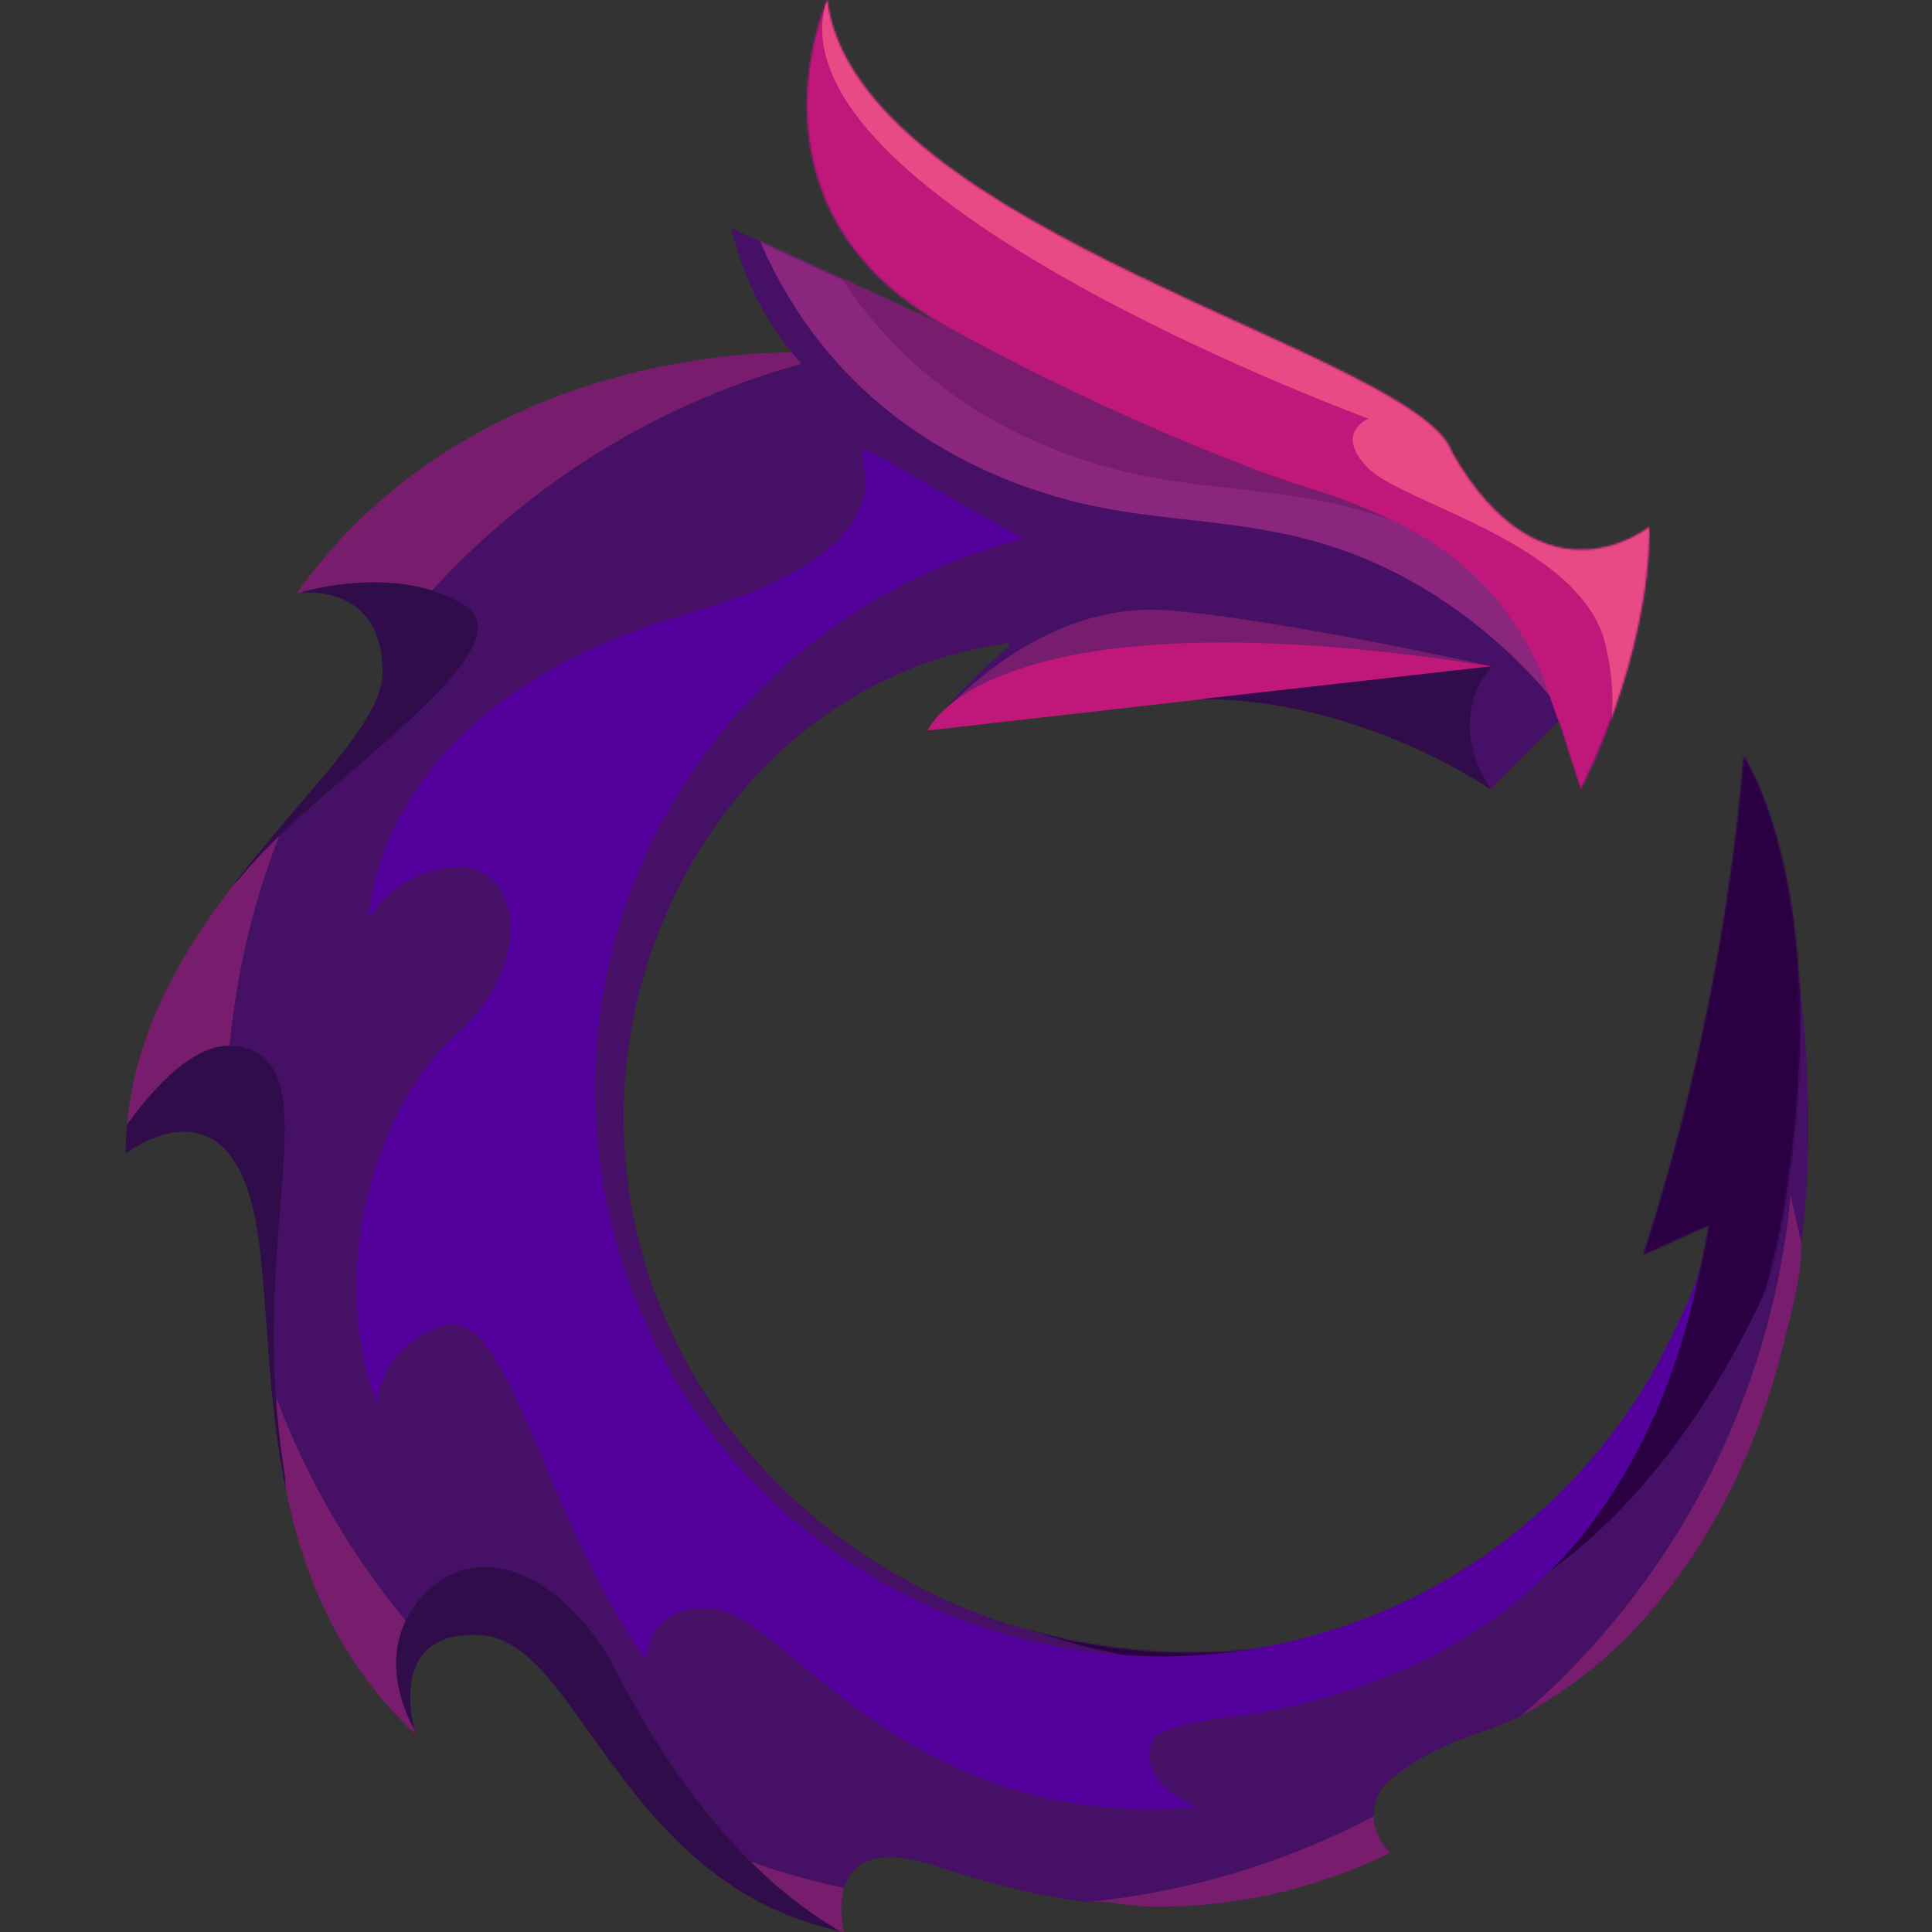 <?xml version="1.0" encoding="UTF-8"?>
<svg width="1000px" height="1000px" viewBox="0 0 1000 1000" version="1.1" xmlns="http://www.w3.org/2000/svg" xmlns:xlink="http://www.w3.org/1999/xlink">
    <rect x="0" y="0" width="1000" height="1000" fill="#333333" stroke="none"/>
    <title>Artboard</title>
    <defs>
        <path d="M363.974,171.425 L247.914,118.096 C247.914,118.096 255.418,161.342 291.232,195.619 L291.232,195.619 C17.019,245.489 -1.715,557.914 0.106,621.334 L0.106,621.334 C54.532,941.955 411.99,945.228 416.269,945.228 L416.269,945.228 C572.339,945.228 707.795,849.336 766.623,713.683 L766.623,713.683 L766.687,713.58 L766.693,713.502 C780.466,681.706 790.035,647.731 794.656,612.288 L794.656,612.288 L794.669,612.275 C817.399,460.05 771.938,391.573 771.938,391.573 L771.938,391.573 C768.212,434.439 761.693,482.292 750.727,533.856 L750.727,533.856 C741.755,576.071 731.111,614.665 719.932,649.368 L719.932,649.368 C731.214,644.323 742.489,639.271 753.777,634.227 L753.777,634.227 C749.395,662.653 731.15,747.979 665.584,797.778 L665.584,797.778 C617.793,832.526 558.393,853.775 493.773,855.334 L493.773,855.334 L493.657,855.334 C491.18,855.36 488.695,855.405 486.179,855.405 L486.179,855.405 C323.758,855.405 192.066,731.221 192.066,578.043 L192.066,578.043 C192.066,462.737 270.323,349.519 391.113,332.831 L391.113,332.831 C400.624,346.156 414.088,360.008 434.366,360.002 L434.366,360.002 C501.032,359.989 529.497,350.479 565.652,360.002 L565.652,360.002 C601.794,369.525 640.8,408.576 640.8,408.576 L640.8,408.576 L675.99,373.333 L687.407,408.576 C687.407,408.576 722.906,341.375 722.906,272.801 L722.906,272.801 C722.906,272.801 668.345,317.187 620.818,234.284 L620.818,234.284 C603.699,182.862 312.599,119.996 297.378,0 L297.378,0 C297.378,0 247.914,110.473 363.974,171.425" id="path-1"></path>
        <path d="M363.974,171.425 L247.914,118.096 C247.914,118.096 255.418,161.342 291.232,195.619 L291.232,195.619 C17.019,245.489 -1.715,557.914 0.106,621.334 L0.106,621.334 C54.532,941.955 411.99,945.228 416.269,945.228 L416.269,945.228 C572.339,945.228 707.795,849.336 766.623,713.683 L766.623,713.683 L766.687,713.58 L766.693,713.502 C780.466,681.706 790.035,647.731 794.656,612.288 L794.656,612.288 L794.669,612.275 C817.399,460.05 771.938,391.573 771.938,391.573 L771.938,391.573 C768.212,434.439 761.693,482.292 750.727,533.856 L750.727,533.856 C741.755,576.071 731.111,614.665 719.932,649.368 L719.932,649.368 C731.214,644.323 742.489,639.271 753.777,634.227 L753.777,634.227 C749.395,662.653 731.15,747.979 665.584,797.778 L665.584,797.778 C617.793,832.526 558.393,853.775 493.773,855.334 L493.773,855.334 L493.657,855.334 C491.18,855.36 488.695,855.405 486.179,855.405 L486.179,855.405 C323.758,855.405 192.066,731.221 192.066,578.043 L192.066,578.043 C192.066,462.737 270.323,349.519 391.113,332.831 L391.113,332.831 C400.624,346.156 414.088,360.008 434.366,360.002 L434.366,360.002 C501.032,359.989 529.497,350.479 565.652,360.002 L565.652,360.002 C601.794,369.525 640.8,408.576 640.8,408.576 L640.8,408.576 L675.99,373.333 L687.407,408.576 C687.407,408.576 722.906,341.375 722.906,272.801 L722.906,272.801 C722.906,272.801 668.345,317.187 620.818,234.284 L620.818,234.284 C603.699,182.862 312.599,119.996 297.378,0 L297.378,0 C297.378,0 247.914,110.473 363.974,171.425" id="path-3"></path>
        <path d="M363.974,171.425 L247.914,118.096 C247.914,118.096 255.418,161.342 291.232,195.619 L291.232,195.619 C17.019,245.489 -1.715,557.914 0.106,621.334 L0.106,621.334 C54.532,941.955 411.99,945.228 416.269,945.228 L416.269,945.228 C572.339,945.228 707.795,849.336 766.623,713.683 L766.623,713.683 L766.687,713.58 L766.693,713.502 C780.466,681.706 790.035,647.731 794.656,612.288 L794.656,612.288 L794.669,612.275 C817.399,460.05 771.938,391.573 771.938,391.573 L771.938,391.573 C768.212,434.439 761.693,482.292 750.727,533.856 L750.727,533.856 C741.755,576.071 731.111,614.665 719.932,649.368 L719.932,649.368 C731.214,644.323 742.489,639.271 753.777,634.227 L753.777,634.227 C749.395,662.653 731.15,747.979 665.584,797.778 L665.584,797.778 C617.793,832.526 558.393,853.775 493.773,855.334 L493.773,855.334 L493.657,855.334 C491.18,855.36 488.695,855.405 486.179,855.405 L486.179,855.405 C323.758,855.405 192.066,731.221 192.066,578.043 L192.066,578.043 C192.066,462.737 270.323,349.519 391.113,332.831 L391.113,332.831 C400.624,346.156 414.088,360.008 434.366,360.002 L434.366,360.002 C501.032,359.989 529.497,350.479 565.652,360.002 L565.652,360.002 C601.794,369.525 640.8,408.576 640.8,408.576 L640.8,408.576 L675.99,373.333 L687.407,408.576 C687.407,408.576 722.906,341.375 722.906,272.801 L722.906,272.801 C722.906,272.801 668.345,317.187 620.818,234.284 L620.818,234.284 C603.699,182.862 312.599,119.996 297.378,0 L297.378,0 C297.378,0 247.914,110.473 363.974,171.425" id="path-5"></path>
        <path d="M72.363,168.874 C73.946,169.724 75.517,170.568 77.068,171.425 L77.068,171.425 C143.264,207.932 220.658,240.527 260.817,252.898 L260.817,252.898 C284.364,260.147 303.33,268.806 318.518,277.665 L318.518,277.665 C349.634,295.809 372.809,324.958 384.045,359.209 L384.045,359.209 L389.084,373.333 L400.501,408.576 C400.501,408.576 436,341.375 436,272.801 L436,272.801 C436,272.801 381.439,317.187 333.912,234.284 L333.912,234.284 C316.793,182.862 25.692,119.996 10.472,0 L10.472,0 C10.472,0 -37.634,107.445 72.363,168.874" id="path-7"></path>
        <path d="M363.974,171.425 L247.914,118.096 C247.914,118.096 255.418,161.342 291.232,195.619 L291.232,195.619 C17.019,245.489 -1.715,557.914 0.106,621.334 L0.106,621.334 C54.532,941.955 411.99,945.228 416.269,945.228 L416.269,945.228 C572.339,945.228 707.795,849.336 766.623,713.683 L766.623,713.683 L766.687,713.58 L766.693,713.502 C780.466,681.706 790.035,647.731 794.656,612.288 L794.656,612.288 L794.669,612.275 C817.399,460.05 771.938,391.573 771.938,391.573 L771.938,391.573 C768.212,434.439 761.693,482.292 750.727,533.856 L750.727,533.856 C741.755,576.071 731.111,614.665 719.932,649.368 L719.932,649.368 C731.214,644.323 742.489,639.271 753.777,634.227 L753.777,634.227 C749.395,662.653 731.15,747.979 665.584,797.778 L665.584,797.778 C617.793,832.526 558.393,853.775 493.773,855.334 L493.773,855.334 L493.657,855.334 C491.18,855.36 488.695,855.405 486.179,855.405 L486.179,855.405 C323.758,855.405 192.066,731.221 192.066,578.043 L192.066,578.043 C192.066,462.737 270.323,349.519 391.113,332.831 L391.113,332.831 C400.624,346.156 414.088,360.008 434.366,360.002 L434.366,360.002 C501.032,359.989 529.497,350.479 565.652,360.002 L565.652,360.002 C601.794,369.525 640.8,408.576 640.8,408.576 L640.8,408.576 L675.99,373.333 L687.407,408.576 C687.407,408.576 722.906,341.375 722.906,272.801 L722.906,272.801 C722.906,272.801 668.345,317.187 620.818,234.284 L620.818,234.284 C603.699,182.862 312.599,119.996 297.378,0 L297.378,0 C297.378,0 247.914,110.473 363.974,171.425 L363.974,171.425 Z" id="path-9"></path>
        <polygon id="path-11" points="0 0 82.999 0 82.999 230.136 0 230.136"></polygon>
    </defs>
    <g id="Artboard" stroke="none" stroke-width="1" fill="none" fill-rule="evenodd">
        <g id="icon" transform="translate(65, 0)">
            <g id="Group-25" transform="translate(0.68, 0)">
                <path d="M498.282,984.294 C497.632,984.365 497.021,984.404 496.403,984.468 C506.7,983.321 519.024,986.717 529.54,986.878 C542.218,987.084 554.915,986.427 567.497,984.861 C597.493,981.124 626.846,972.175 654.056,959.031 C654.056,959.031 653.65,958.689 652.994,957.974 C650.677,955.552 645.258,948.857 645.387,940.05 C600.614,963.606 550.938,978.972 498.282,984.294" id="Fill-7" fill="#781C6D" fill-rule="nonzero"></path>
                <path d="M144.35,838.859 C115.911,804.478 93.059,765.356 77.137,722.812 C77.851,733.907 79.016,745.382 80.754,757.225 C80.857,757.914 80.953,758.629 81.056,759.306 C81.713,763.578 82.118,767.572 82.318,771.329 C91.495,815.638 109.63,860.739 149.363,897.575 C149.363,897.575 149.087,896.692 148.72,895.152 C148.681,895.055 148.649,894.952 148.649,894.843 C144.215,886.86 132.856,862.376 144.35,838.859" id="Fill-9" fill="#781C6D" fill-rule="nonzero"></path>
                <path d="M371.224,977.159 C354.652,973.641 338.486,969.067 322.732,963.506 C335.963,976.682 350.9,988.866 367.575,998.705 C368.051,998.982 368.566,999.285 369.074,999.562 C369.724,999.729 370.368,999.865 371.018,1000 C371.018,1000 370.947,999.762 370.844,999.349 C370.297,996.72 368.424,986.379 371.224,977.159" id="Fill-11" fill="#781C6D" fill-rule="nonzero"></path>
                <path d="M157.957,305.648 C211.977,246.623 283.206,203.641 363.69,184.66 L343.43,182.237 L342.677,182.128 C342.954,182.269 343.192,182.405 343.43,182.54 C343.43,182.54 180.057,177.212 87.983,306.95 C87.983,306.95 88.459,306.879 89.315,306.815 C89.347,306.776 89.347,306.776 89.379,306.776 C89.823,306.673 90.538,306.473 91.529,306.196 C100.494,303.806 130.574,297.118 157.957,305.648" id="Fill-13" fill="#781C6D" fill-rule="nonzero"></path>
                <path d="M53.197,541.186 C56.781,503.217 65.611,466.756 78.945,432.588 C73.662,437.678 68.822,442.587 64.62,447.265 C63.12,448.966 61.685,450.641 60.359,452.284 C58.48,454.604 56.846,456.35 55.481,457.439 C28.716,492.399 4.235,533.712 1.14357207e-14,582.293 C0.38,581.778 0.753,581.269 1.126,580.721 C15.413,561.16 34.173,541.457 53.197,541.186" id="Fill-15" fill="#781C6D" fill-rule="nonzero"></path>
                <path d="M865.714,507.832 L858.178,517.561 L857.161,518.895 L852.283,519.237 L837.79,520.222 C841.574,539.004 843.556,558.462 843.556,578.365 C843.556,654.812 814.365,724.385 766.587,776.619 C738.245,819.06 702.682,844.935 667.865,861.32 C666.739,861.829 665.645,862.344 664.518,862.828 C657.568,865.998 650.676,868.768 643.854,871.223 C643.551,871.326 643.249,871.468 642.94,871.565 C593.901,889.148 550.28,890.514 535.691,896.757 C533.033,897.885 531.328,899.18 530.742,900.79 C522.15,924.076 554.032,935.274 554.032,935.274 C455.143,944.352 393.761,898.297 353.01,864.909 C352.978,864.87 352.946,864.838 352.907,864.838 C333.131,848.588 318.233,835.374 306.256,832.99 C305.542,832.809 304.866,832.713 304.177,832.642 C267.996,829.195 268.852,859.381 268.852,859.381 C216.306,786.928 198.228,676.519 164.634,686.01 C131.015,695.5 129.31,726.569 129.31,726.569 C103.464,658.427 128.454,573.036 170.639,535.08 C212.863,497.15 202.527,447.093 170.639,448.839 C138.796,450.54 125.867,474.715 125.867,474.715 C125.628,473.555 125.429,472.395 125.249,471.229 L125.867,470.385 C125.867,470.385 129.857,378.642 256.985,328.836 C267.147,324.842 278.126,321.118 289.961,317.735 C479.901,263.387 286.074,180.594 463.973,278.683 L463.464,279.089 C336.407,311.285 242.396,426.507 242.396,563.72 C242.396,648.524 278.3,724.926 335.757,778.5 C296.03,735.892 268.891,681.467 260.119,621.076 C260.094,620.973 260.094,620.838 260.055,620.728 C260.055,620.632 260.023,620.561 260.023,620.458 C258.041,606.702 257.017,592.669 257.017,578.365 C257.017,571.265 257.255,564.235 257.77,557.27 C257.802,556.858 257.841,556.445 257.873,556.033 C269.226,404.317 395.807,284.759 550.28,284.759 C556.118,284.759 561.916,284.927 567.676,285.268 L551.066,184.756 C520.928,177.591 489.483,173.796 457.158,173.796 C425.005,173.796 393.696,177.552 363.687,184.659 C283.204,203.641 211.975,246.623 157.954,305.648 C163.824,307.458 169.551,309.984 174.938,313.399 C205.494,332.793 125.191,388.371 78.945,432.583 C65.61,466.757 56.781,503.219 53.196,541.188 C56.439,541.156 59.715,541.665 62.952,542.825 C99.172,555.969 70.591,623.57 77.136,722.813 C93.058,765.356 115.911,804.479 144.35,838.859 C146.641,834.117 149.878,829.401 154.273,824.859 C185.273,792.972 230.078,820.561 252.487,863.678 C265.139,888.02 288.256,929.192 322.731,963.508 C338.485,969.068 354.652,973.643 371.223,977.161 C372.993,971.259 376.648,965.827 383.773,963.127 C384.217,962.928 384.622,962.786 385.098,962.618 C392.467,960.299 403.208,960.673 418.763,965.859 C441.912,973.578 467.963,980.846 496.402,984.473 C496.447,984.473 496.492,984.473 496.537,984.473 C549.836,979.312 600.118,963.868 645.392,940.048 C645.392,940.048 645.16,933.502 647.805,928.547 C650.83,922.858 657.362,918.367 662.581,914.695 C671.784,908.226 682.12,903.509 692.616,899.54 C702.115,895.945 710.88,893.426 721.885,887.982 C721.917,887.969 721.95,887.936 721.982,887.917 C793.114,826.547 842.726,740.86 857.985,643.782 C858.744,638.917 865.611,638.672 866.705,643.466 C866.731,643.556 866.75,643.653 866.776,643.749 C867.387,638.827 867.902,633.846 868.34,628.763 C871.513,592.778 871.036,552.586 865.714,507.832" id="Fill-17" fill="#451065" fill-rule="nonzero"></path>
                <path d="M767.911,855.023 C766.315,856.473 764.731,857.929 763.11,859.34" id="Stroke-19"></path>
                <path d="M783.566,839.438 C782.716,840.327 781.86,841.248 780.979,842.138 C779.782,843.394 778.559,844.631 777.323,845.855 C776.886,846.3 776.442,846.783 775.959,847.26 C778.559,844.766 781.075,842.138 783.566,839.438" id="Fill-21" fill="#FFFFFF" fill-rule="nonzero"></path>
                <path d="M836.968,391.573 C833.248,434.439 826.722,482.292 815.756,533.856 C806.791,576.071 796.14,614.665 784.962,649.368 C796.243,644.323 807.525,639.265 818.806,634.227 C814.424,662.647 796.179,747.979 730.62,797.778 C682.829,832.526 623.422,853.769 558.796,855.334 L558.693,855.334 C556.209,855.36 553.725,855.399 551.208,855.399 C388.787,855.399 257.096,731.221 257.096,578.036 C257.096,462.737 335.359,349.519 456.142,332.831 C465.654,346.149 479.123,360.008 499.396,360.002 C566.062,359.989 594.526,350.479 630.675,360.002 C666.83,369.525 705.83,408.576 705.83,408.576 L741.026,373.333 L752.436,408.576 C752.436,408.576 787.935,341.375 787.935,272.801 C787.935,272.801 733.374,317.187 685.854,234.284 C668.722,182.855 377.634,119.996 362.414,0 C362.414,0 312.944,110.473 429.003,171.425 L312.944,118.096 C312.944,118.096 320.448,161.342 356.268,195.625 C259.194,213.279 194.182,263.851 150.722,324.61 C152.151,327.136 153.116,330.086 153.425,333.476 C155.568,357.122 137.954,382.243 119.085,394.949 C115.455,397.398 111.703,399.601 107.919,401.734 C68.533,494.527 64.221,589.434 65.135,621.334 C119.561,941.955 477.019,945.235 481.292,945.235 C637.368,945.235 772.824,849.336 831.652,713.683 L831.716,713.586 L831.729,713.502 C845.495,681.706 855.071,647.731 859.685,612.288 L859.698,612.275 C882.429,460.05 836.968,391.573 836.968,391.573" id="Fill-23" fill="#451065" fill-rule="nonzero"></path>
            </g>
            <g id="Group-35" transform="translate(65.711, 0)">
                <g id="Fill-26-Clipped">
                    <mask id="mask-2" fill="white">
                        <use xlink:href="#path-1"></use>
                    </mask>
                    <g id="path-1"></g>
                    <path d="M256.65,109.75 L651.139,292.245 L682.029,373.331 C666.726,353.164 641.916,325.588 604.815,303.714 C537.338,263.934 482.854,274.636 423.711,259.217 C373.083,246.022 293.153,210.366 256.65,109.75" id="Fill-26" fill="#8A267E" fill-rule="nonzero" mask="url(#mask-2)"></path>
                </g>
                <g id="Fill-29-Clipped">
                    <mask id="mask-4" fill="white">
                        <use xlink:href="#path-3"></use>
                    </mask>
                    <g id="path-3"></g>
                    <path d="M280.049,93.586 L674.537,276.08 L705.428,357.173 C690.124,337 665.315,309.423 628.214,287.549 C560.737,247.769 506.253,258.471 447.11,243.053 C396.481,229.858 316.551,194.201 280.049,93.586" id="Fill-29" fill="#781C6D" fill-rule="nonzero" mask="url(#mask-4)"></path>
                </g>
                <g id="Fill-32-Clipped">
                    <mask id="mask-6" fill="white">
                        <use xlink:href="#path-5"></use>
                    </mask>
                    <g id="path-5"></g>
                    <path d="M306.256,-29.62 C306.256,-29.62 311.777,53.31 402.378,95.473 C492.971,137.643 634.001,184.311 650.205,231.809 C666.404,279.308 739.956,235.25 739.956,235.25 C739.956,235.25 716.183,400.47 692.32,424.368 L675.993,373.332 L670.954,359.215 C659.717,324.957 636.536,295.809 605.42,277.658 C590.239,268.805 571.273,260.146 547.725,252.897 C507.567,240.527 430.166,207.931 363.976,171.424 C353.956,165.909 343.022,160.632 334.25,154.08 C268.878,105.228 235.207,41.512 306.256,-29.62" id="Fill-32" fill="#C0177B" fill-rule="nonzero" mask="url(#mask-6)"></path>
                </g>
            </g>
            <g id="Fill-36-Clipped" transform="translate(352.617, 0)">
                <mask id="mask-8" fill="white">
                    <use xlink:href="#path-7"></use>
                </mask>
                <g id="path-7"></g>
                <path d="M402.053,411.576 C402.053,411.576 425.916,385.346 413.283,333.337 C400.65,281.335 308.93,260.723 290.679,242.451 C272.428,224.178 290.679,216.678 290.679,216.678 C290.679,216.678 -80.416,80.813 27.689,-27.412 C135.787,-135.637 408.611,159.058 408.611,159.058 L514.129,234.951 L514.129,320.219 C514.129,326.778 402.053,411.576 402.053,411.576" id="Fill-36" fill="#E84A86" fill-rule="nonzero" mask="url(#mask-8)"></path>
            </g>
            <g id="Fill-39-Clipped" transform="translate(65.711, 0)">
                <mask id="mask-10" fill="white">
                    <use xlink:href="#path-9"></use>
                </mask>
                <g id="path-9"></g>
                <path d="M345.944,819.649 C345.944,819.649 635.146,985.501 782.553,669.254 C929.96,353.014 767.108,371.287 767.108,371.287 L614.089,546.977 L345.944,819.649 Z" id="Fill-39" fill="#2B0042" fill-rule="nonzero" mask="url(#mask-10)"></path>
            </g>
            <g id="Group-61" transform="translate(0, 233.13)">
                <path d="M631.357,126.869 C631.357,126.869 544.342,124.273 415.122,144.974 C415.122,144.974 456.47,88.049 515.922,67.348 C575.361,46.646 631.357,126.869 631.357,126.869" id="Fill-42" fill="#451065" fill-rule="nonzero"></path>
                <path d="M415.124,144.972 C415.124,144.972 645.138,102.705 707.171,111.764 C707.171,111.764 602.76,88.318 540.901,82.867 C467.458,76.398 415.124,144.972 415.124,144.972" id="Fill-44" fill="#781C6D" fill-rule="nonzero"></path>
                <path d="M707.17,111.762 L415.124,144.97 C415.124,144.97 445.493,70.797 707.17,111.762" id="Fill-46" fill="#C0177B" fill-rule="nonzero"></path>
                <path d="M555.978,128.801 L707.169,111.759 C707.169,111.759 681.942,136.706 706.513,175.442 C706.513,175.442 638.682,128.15 555.978,128.801" id="Fill-48" fill="#310C4A" fill-rule="nonzero"></path>
                <path d="M336.439,545.369 C278.976,491.801 243.071,415.392 243.071,330.588 C243.071,193.376 337.089,78.154 464.147,45.958 L464.655,45.552 C286.75,-52.538 480.577,30.256 290.643,84.604 C278.808,87.986 267.829,91.71 257.667,95.705 C130.539,145.51 126.549,237.254 126.549,237.254 L125.931,238.104 C126.105,239.264 126.311,240.424 126.549,241.59 C126.549,241.59 139.478,217.415 171.321,215.708 C203.209,213.962 213.538,264.018 171.321,301.949 C129.136,339.905 104.14,425.295 129.992,493.438 C129.992,493.438 131.697,462.369 165.317,452.885 C198.91,443.388 216.982,553.803 269.535,626.249 C269.535,626.249 268.679,596.063 304.859,599.51 C305.542,599.581 306.224,599.684 306.938,599.858 C318.908,602.242 333.813,615.457 353.59,631.707 C353.628,631.707 353.66,631.739 353.693,631.778 C394.443,665.166 455.825,711.221 554.715,702.143 C554.715,702.143 522.833,690.944 531.424,667.659 C532.01,666.048 533.709,664.753 536.367,663.626 C553.936,656.19 575.559,655.875 594.1,652.06 C653.443,639.831 709.207,613.891 749.243,567.276 C755.724,559.731 761.741,551.767 767.263,543.488 C787.322,513.444 804.46,475.075 814.48,425.875 C814.345,426.314 814.172,426.732 814.004,427.17 C811.713,433.143 809.512,439.122 806.777,444.908 C803.939,450.92 801.03,456.899 798.057,462.839 C795.373,468.232 792.599,473.58 789.549,478.786 C782.18,491.382 773.866,503.425 764.701,514.79 C746.45,537.438 724.833,557.36 700.777,573.699 C652.748,606.334 594.602,624.194 536.341,624.194 C459.101,624.194 388.818,594.292 336.439,545.369" id="Fill-50" fill="#53009C" fill-rule="nonzero"></path>
                <path d="M722.662,654.788 C724.367,653.899 726.105,652.946 727.881,651.921 C796.491,613.288 839.275,538.465 857.803,463.937 C861.967,447.192 867.456,427.985 867.456,410.621 C865.307,401.227 863.395,392.625 861.825,385.383 C851.773,492.822 799.902,588.141 722.662,654.788" id="Fill-52" fill="#781C6D" fill-rule="nonzero"></path>
                <path d="M323.411,730.375 C288.935,696.065 265.819,654.888 253.166,630.552 C230.764,587.428 185.953,559.839 154.953,591.726 C150.557,596.275 147.32,600.985 145.029,605.727 C133.535,629.251 144.894,653.728 149.328,661.717 C147.449,653.902 143.497,631.229 157.205,619.831 C159.831,617.679 163.068,615.9 167.129,614.741 C167.605,614.567 168.114,614.431 168.59,614.328 C172.921,613.239 178.037,612.827 184.145,613.239 C216.574,615.385 236.665,666.943 276.56,710.472 C299.232,735.259 328.321,757.41 369.753,766.431 C369.245,766.154 368.73,765.851 368.254,765.574 C351.579,755.741 336.642,743.551 323.411,730.375" id="Fill-54" fill="#310C4A" fill-rule="nonzero"></path>
                <g id="Fill-56-Clipped" transform="translate(0, 308.057)">
                    <mask id="mask-12" fill="white">
                        <use xlink:href="#path-11"></use>
                    </mask>
                    <g id="path-11"></g>
                    <path d="M81.435,216.039 C79.691,204.196 78.533,192.721 77.818,181.626 C71.273,82.383 99.847,14.782 63.628,1.638 C60.391,0.478 57.122,-0.031 53.878,-0.001 C34.854,0.272 16.095,19.969 1.808,39.53 C1.428,40.078 1.061,40.593 0.682,41.108 C0.237,45.986 -0.001,50.934 -0.001,55.953 C-0.001,55.953 0.411,55.618 1.229,55.071 C3.41,53.531 8.424,50.225 14.801,47.796 C15.889,47.352 17.015,46.946 18.173,46.566 C18.412,46.501 18.65,46.43 18.856,46.36 C19.744,46.089 20.67,45.851 21.584,45.644 C31.411,43.357 42.938,44.175 52.379,54.69 C57.257,60.161 61.549,68.247 64.793,79.851 C71.338,103.445 71.853,137.143 75.225,174.526 C76.827,192.45 79.118,211.226 82.999,230.136 C82.8,226.38 82.388,222.391 81.738,218.12 C81.635,217.443 81.538,216.722 81.435,216.039" id="Fill-56" fill="#310C4A" fill-rule="nonzero" mask="url(#mask-12)"></path>
                </g>
                <path d="M61.041,219.156 C62.367,217.513 63.802,215.837 65.301,214.136 C69.497,209.459 74.337,204.543 79.627,199.453 C125.867,155.24 206.176,99.662 175.62,80.268 C170.233,76.853 164.499,74.328 158.637,72.517 C131.253,63.986 101.173,70.674 92.208,73.065 C91.217,73.342 90.503,73.542 90.059,73.645 C96.945,73.033 126.954,72.246 132.212,104.475 C132.72,107.587 132.997,111.034 132.997,114.79 C132.997,134.757 109.733,160.124 82.69,191.843 C74.034,202.017 64.992,212.809 56.163,224.31 C57.527,223.221 59.162,221.475 61.041,219.156" id="Fill-59" fill="#310C4A" fill-rule="nonzero"></path>
            </g>
        </g>
    </g>
</svg>